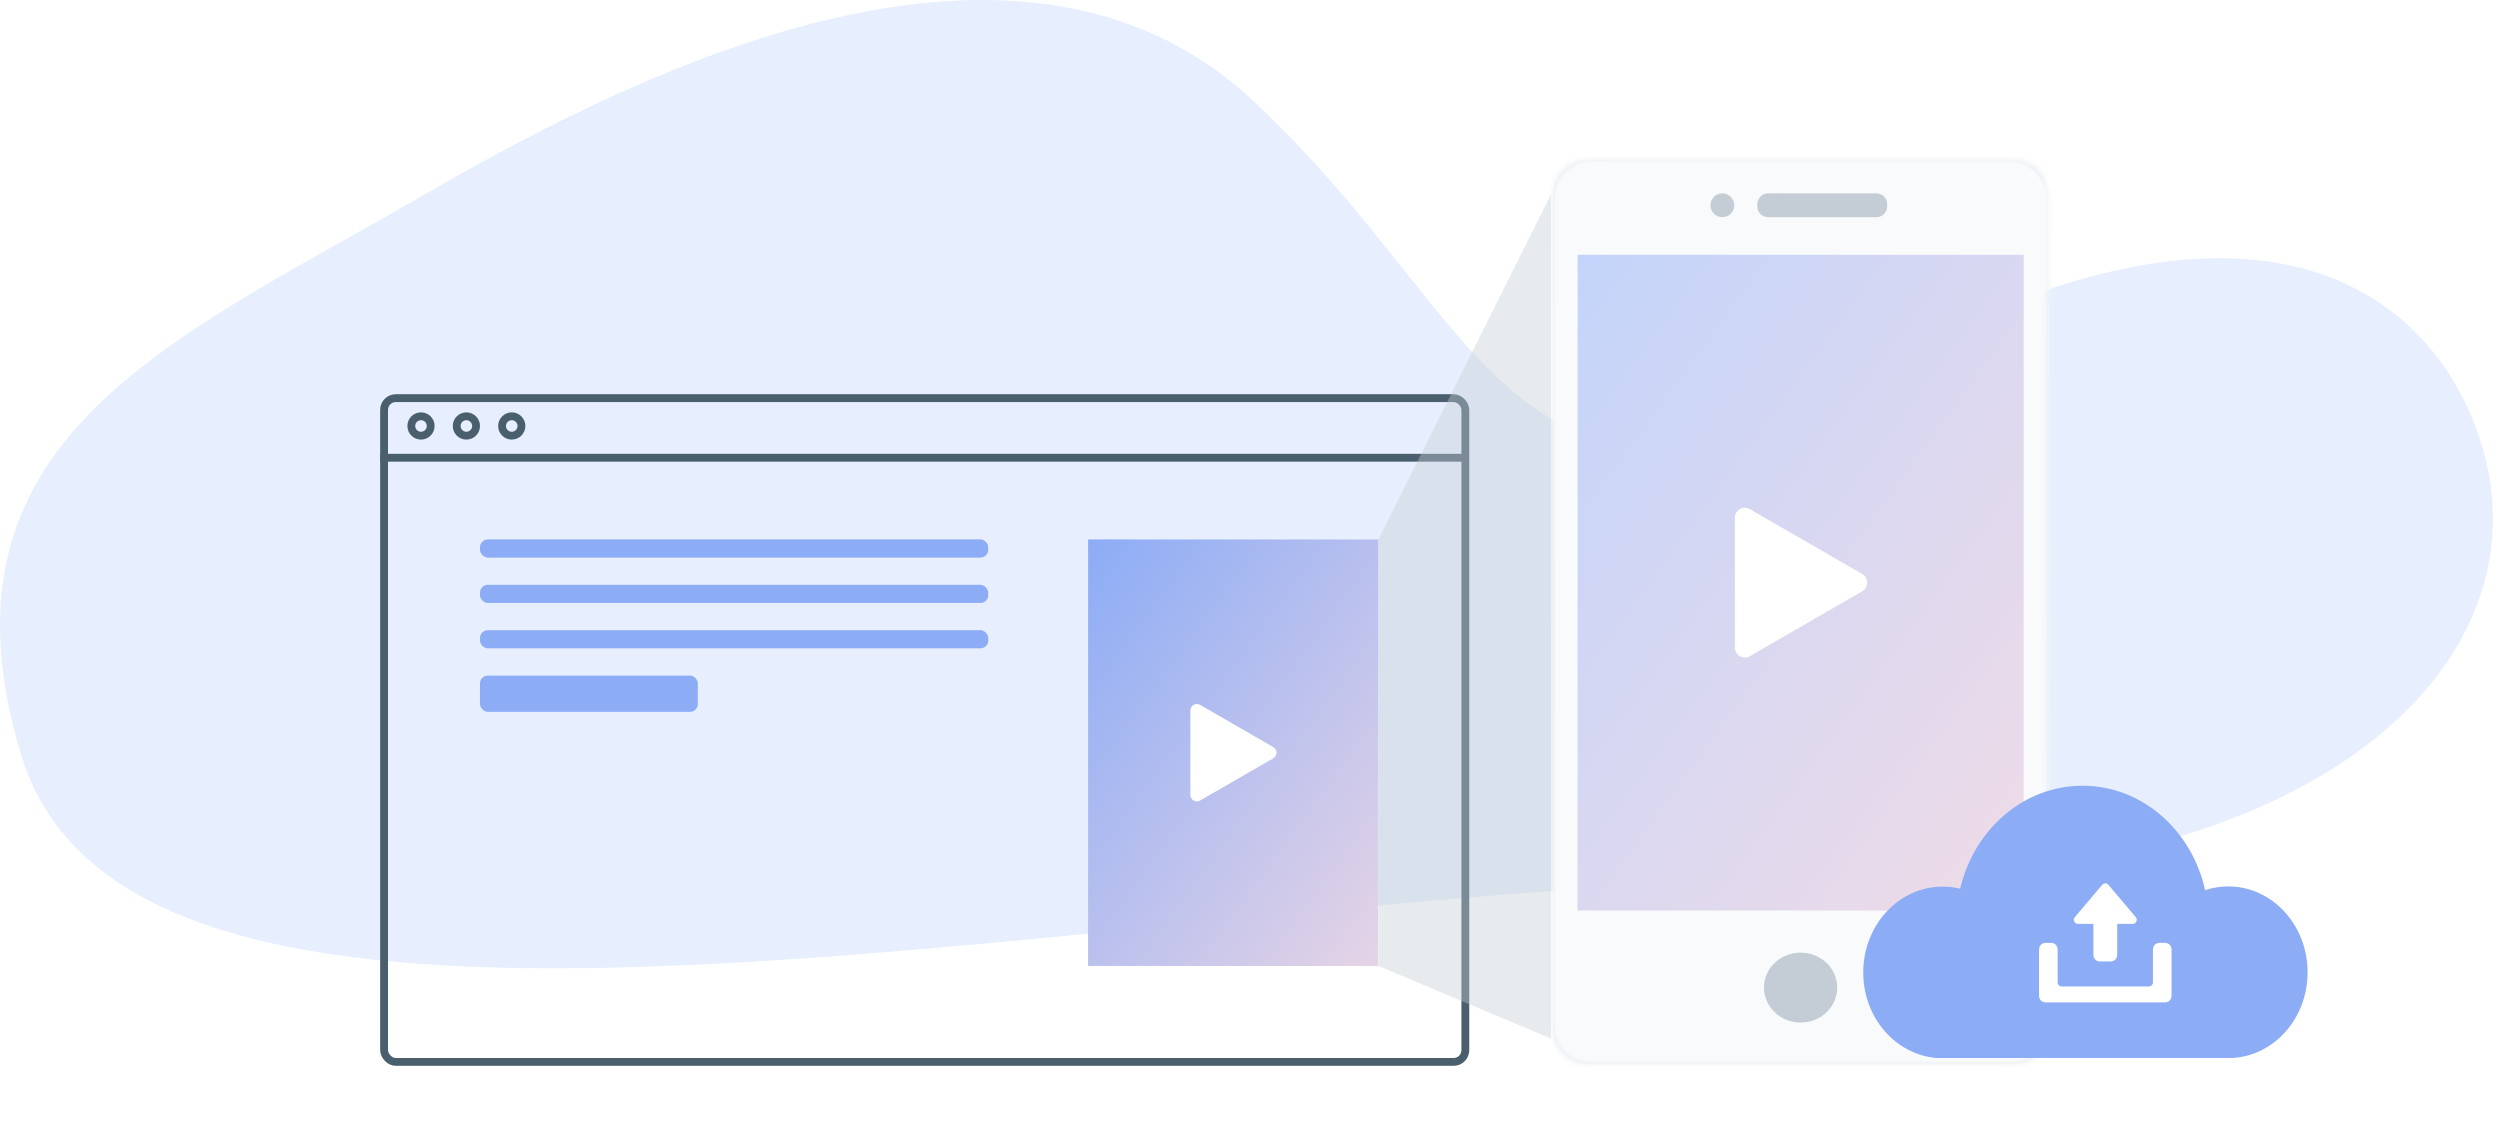 <svg width="319" height="143" viewBox="0 0 319 143" fill="none" xmlns="http://www.w3.org/2000/svg">
<path d="M159.684 12.665C128.657 -16.072 77.867 11.104 53.14 25.404C21.424 43.747 -9.433 56.231 2.702 96.342C17.87 146.479 145.467 111.997 238.676 111.997C299.812 111.997 328.185 80.992 314.867 52.04C307.114 35.185 284.871 21.504 238.676 47.184C192.48 72.865 190.711 41.403 159.684 12.665Z" fill="#E7EEFD"/>
<mask id="mask0" mask-type="alpha" maskUnits="userSpaceOnUse" x="197" y="20" width="65" height="116">
<path fill-rule="evenodd" clip-rule="evenodd" d="M197.901 20.192H261.559V136H197.901V20.192Z" fill="white"/>
</mask>
<g mask="url(#mask0)">
<mask id="path-3-inside-1" fill="white">
<path fill-rule="evenodd" clip-rule="evenodd" d="M202.977 135.993L256.467 136.001C259.261 136.001 261.547 133.713 261.547 130.918L261.559 25.279C261.559 22.487 259.272 20.199 256.479 20.199L202.989 20.192C200.195 20.192 197.912 22.479 197.909 25.275L197.901 130.914C197.897 133.706 200.18 135.993 202.977 135.993Z"/>
</mask>
<path fill-rule="evenodd" clip-rule="evenodd" d="M202.977 135.993L256.467 136.001C259.261 136.001 261.547 133.713 261.547 130.918L261.559 25.279C261.559 22.487 259.272 20.199 256.479 20.199L202.989 20.192C200.195 20.192 197.912 22.479 197.909 25.275L197.901 130.914C197.897 133.706 200.18 135.993 202.977 135.993Z" fill="#F8FAFB"/>
<path d="M256.467 136.001L256.467 136.501H256.467V136.001ZM261.547 130.918L261.047 130.918V130.918H261.547ZM261.559 25.279L262.059 25.279V25.279H261.559ZM256.479 20.199L256.479 20.699H256.479V20.199ZM202.989 20.192L202.989 19.692H202.989V20.192ZM197.909 25.275L197.409 25.274L197.409 25.275L197.909 25.275ZM197.901 130.914L198.401 130.915L198.401 130.914L197.901 130.914ZM202.977 136.493L256.467 136.501L256.467 135.501L202.977 135.493L202.977 136.493ZM256.467 136.501C259.537 136.501 262.047 133.989 262.047 130.918H261.047C261.047 133.438 258.985 135.501 256.467 135.501V136.501ZM262.047 130.918L262.059 25.279L261.059 25.278L261.047 130.918L262.047 130.918ZM262.059 25.279C262.059 22.211 259.549 19.699 256.479 19.699V20.699C258.996 20.699 261.059 22.763 261.059 25.279H262.059ZM256.479 19.699L202.989 19.692L202.989 20.692L256.479 20.699L256.479 19.699ZM202.989 19.692C199.918 19.692 197.413 22.204 197.409 25.274L198.409 25.275C198.412 22.755 200.472 20.692 202.989 20.692V19.692ZM197.409 25.275L197.401 130.914L198.401 130.914L198.409 25.275L197.409 25.275ZM197.401 130.914C197.397 133.982 199.903 136.493 202.977 136.493V135.493C200.456 135.493 198.397 133.43 198.401 130.915L197.401 130.914Z" fill="#EEF2F5" mask="url(#path-3-inside-1)"/>
</g>
<path fill-rule="evenodd" clip-rule="evenodd" d="M201.299 116.184L258.211 116.191L258.219 32.514L201.307 32.51L201.299 116.184Z" fill="url(#paint0_linear)"/>
<path fill-rule="evenodd" clip-rule="evenodd" d="M234.429 126.018C234.429 123.553 232.338 121.558 229.756 121.558C227.178 121.558 225.083 123.553 225.083 126.018C225.083 128.479 227.174 130.478 229.756 130.478C232.338 130.478 234.429 128.483 234.429 126.018Z" fill="#C4CDD5"/>
<path fill-rule="evenodd" clip-rule="evenodd" d="M221.295 26.197C221.295 27.034 220.611 27.714 219.777 27.714C218.936 27.714 218.252 27.034 218.252 26.193C218.252 25.356 218.936 24.675 219.777 24.675C220.611 24.675 221.295 25.356 221.295 26.197Z" fill="#C4CDD5"/>
<path fill-rule="evenodd" clip-rule="evenodd" d="M239.424 24.677L225.611 24.673C224.853 24.673 224.234 25.289 224.234 26.042V26.348C224.234 27.101 224.853 27.716 225.611 27.716H239.424C240.181 27.716 240.8 27.101 240.8 26.348V26.042C240.8 25.293 240.181 24.677 239.424 24.677Z" fill="#C4CDD5"/>
<path d="M237.618 73.243C238.467 73.734 238.467 74.96 237.618 75.45L223.281 83.727C222.432 84.218 221.37 83.605 221.37 82.624L221.37 66.07C221.37 65.089 222.432 64.476 223.281 64.966L237.618 73.243Z" fill="white"/>
<g filter="url(#filter0_d)">
<path d="M287.87 136C293.202 135.689 297.45 130.927 297.45 125.065C297.45 119.012 292.915 114.107 287.317 114.107C286.3 114.107 285.305 114.274 284.375 114.586C282.694 106.953 276.323 101.258 268.735 101.258C261.191 101.258 254.886 106.857 253.117 114.394C252.385 114.22 251.634 114.132 250.882 114.131C245.285 114.131 240.75 119.036 240.75 125.09C240.75 130.855 244.865 135.546 250.085 136H287.871H287.87Z" fill="#8CACF6"/>
</g>
<path fill-rule="evenodd" clip-rule="evenodd" d="M268.238 112.907C268.337 112.789 268.482 112.722 268.636 112.722C268.789 112.722 268.935 112.789 269.034 112.907L272.526 117.029C272.658 117.183 272.688 117.401 272.602 117.586C272.517 117.77 272.332 117.888 272.128 117.888H270.158V121.849C270.158 122.071 270.07 122.283 269.913 122.44C269.756 122.596 269.543 122.684 269.322 122.684H267.951C267.49 122.684 267.116 122.31 267.116 121.849V117.888H265.143C264.94 117.888 264.754 117.77 264.668 117.585C264.583 117.4 264.613 117.182 264.745 117.028L268.238 112.907ZM275.553 120.305C275.332 120.305 275.119 120.392 274.962 120.549C274.805 120.705 274.717 120.917 274.717 121.139V125.35C274.717 125.489 274.662 125.622 274.565 125.72C274.467 125.818 274.334 125.873 274.196 125.873H263.077C262.789 125.873 262.555 125.639 262.555 125.351V121.14C262.555 120.918 262.467 120.706 262.31 120.55C262.153 120.393 261.941 120.306 261.719 120.306H261.016C260.555 120.306 260.181 120.679 260.181 121.14V127.074C260.181 127.535 260.555 127.909 261.016 127.909H276.257C276.478 127.908 276.69 127.82 276.847 127.663C277.003 127.507 277.091 127.294 277.091 127.073V121.14C277.091 120.679 276.717 120.305 276.257 120.305H275.553Z" fill="white"/>
<path fill-rule="evenodd" clip-rule="evenodd" d="M138.838 123.256L175.857 123.261L175.862 68.834L138.843 68.831L138.838 123.256Z" fill="url(#paint1_linear)"/>
<path d="M162.462 95.326C163.014 95.645 163.014 96.442 162.462 96.761L153.137 102.145C152.584 102.464 151.893 102.065 151.893 101.427L151.893 90.66C151.893 90.022 152.584 89.623 153.137 89.942L162.462 95.326Z" fill="white"/>
<rect x="49.008" y="50.802" width="137.97" height="84.698" rx="1.5" stroke="#4A5F6E"/>
<path d="M48.508 58.408H186.899" stroke="#4A5F6E"/>
<rect x="61.247" y="68.831" width="64.853" height="2.316" rx="1" fill="#8CACF6"/>
<rect x="61.247" y="74.622" width="64.853" height="2.316" rx="1" fill="#8CACF6"/>
<rect x="61.247" y="80.412" width="64.853" height="2.316" rx="1" fill="#8CACF6"/>
<rect x="61.247" y="86.203" width="27.794" height="4.632" rx="1" fill="#8CACF6"/>
<path opacity="0.4" d="M175.897 68.831L197.901 24.824V132.526L175.897 123.261V68.831Z" fill="#C4CDD5"/>
<circle cx="53.719" cy="54.355" r="1.237" stroke="#4A5F6E"/>
<circle cx="59.51" cy="54.355" r="1.237" stroke="#4A5F6E"/>
<circle cx="65.3" cy="54.355" r="1.237" stroke="#4A5F6E"/>
<defs>
<filter id="filter0_d" x="229.75" y="92.258" width="72.7" height="50.742" filterUnits="userSpaceOnUse" color-interpolation-filters="sRGB">
<feFlood flood-opacity="0" result="BackgroundImageFix"/>
<feColorMatrix in="SourceAlpha" type="matrix" values="0 0 0 0 0 0 0 0 0 0 0 0 0 0 0 0 0 0 127 0"/>
<feOffset dx="-3" dy="-1"/>
<feGaussianBlur stdDeviation="4"/>
<feColorMatrix type="matrix" values="0 0 0 0 0 0 0 0 0 0.114 0 0 0 0 0.325 0 0 0 0.09 0"/>
<feBlend mode="normal" in2="BackgroundImageFix" result="effect1_dropShadow"/>
<feBlend mode="normal" in="SourceGraphic" in2="effect1_dropShadow" result="shape"/>
</filter>
<linearGradient id="paint0_linear" x1="296.237" y1="101.537" x2="201.299" y2="32.51" gradientUnits="userSpaceOnUse">
<stop stop-color="#FADDE2"/>
<stop offset="1" stop-color="#C3D4FA"/>
</linearGradient>
<linearGradient id="paint1_linear" x1="200.59" y1="113.729" x2="138.838" y2="68.831" gradientUnits="userSpaceOnUse">
<stop stop-color="#FADDE2"/>
<stop offset="1" stop-color="#8CACF6"/>
</linearGradient>
</defs>
</svg>

